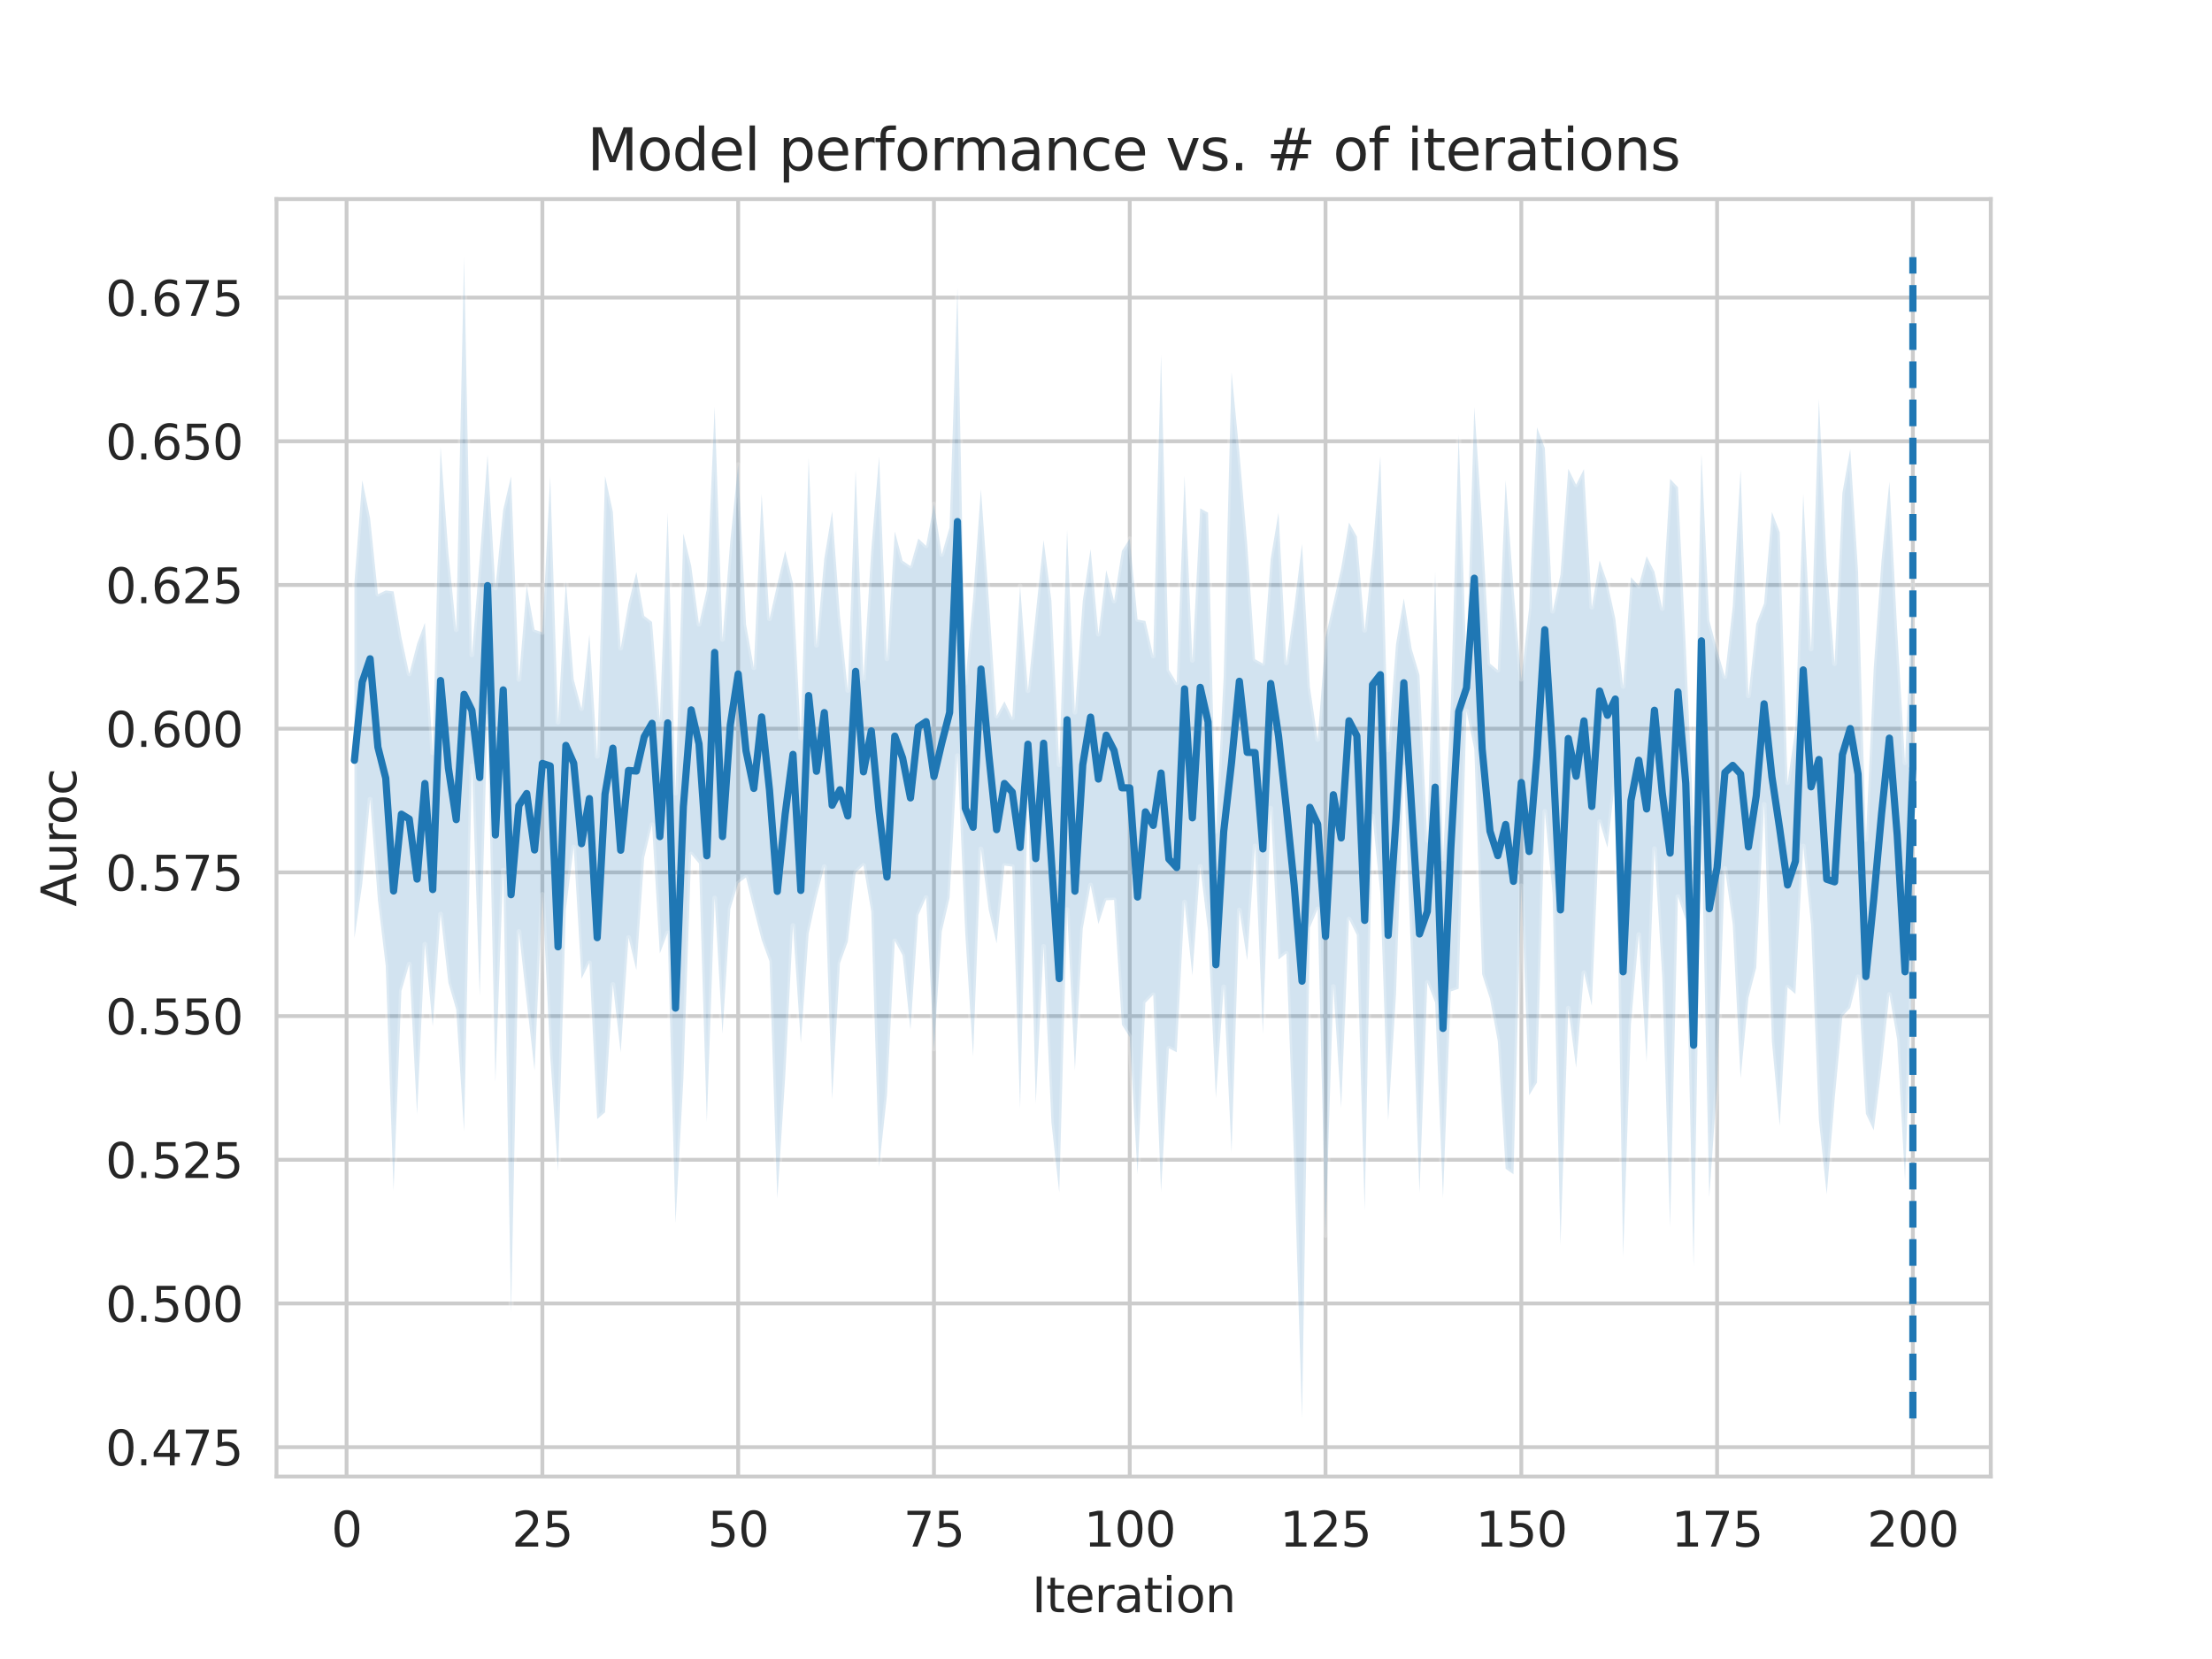 <?xml version="1.0" encoding="utf-8" standalone="no"?>
<!DOCTYPE svg PUBLIC "-//W3C//DTD SVG 1.1//EN"
  "http://www.w3.org/Graphics/SVG/1.1/DTD/svg11.dtd">
<svg xmlns:xlink="http://www.w3.org/1999/xlink" width="460.8pt" height="345.6pt" viewBox="0 0 460.8 345.6" xmlns="http://www.w3.org/2000/svg" version="1.1">
 <defs>
  <style type="text/css">*{stroke-linejoin: round; stroke-linecap: butt}</style>
 </defs>
 <g id="figure_1">
  <g id="patch_1">
   <path d="M 0 345.6 
L 460.8 345.6 
L 460.8 0 
L 0 0 
z
" style="fill: #ffffff"/>
  </g>
  <g id="axes_1">
   <g id="patch_2">
    <path d="M 57.6 307.584 
L 414.72 307.584 
L 414.72 41.472 
L 57.6 41.472 
z
" style="fill: #ffffff"/>
   </g>
   <g id="matplotlib.axis_1">
    <g id="xtick_1">
     <g id="line2d_1">
      <path d="M 72.201 307.584 
L 72.201 41.472 
" clip-path="url(#pf368ac22d3)" style="fill: none; stroke: #cccccc; stroke-width: 0.8; stroke-linecap: round"/>
     </g>
     <g id="text_1">
      <!-- 0 -->
      <g style="fill: #262626" transform="translate(69.02 322.182)scale(0.1 -0.1)">
       <defs>
        <path id="DejaVuSans-30" d="M 2034 4250 
Q 1547 4250 1301 3770 
Q 1056 3291 1056 2328 
Q 1056 1369 1301 889 
Q 1547 409 2034 409 
Q 2525 409 2770 889 
Q 3016 1369 3016 2328 
Q 3016 3291 2770 3770 
Q 2525 4250 2034 4250 
z
M 2034 4750 
Q 2819 4750 3233 4129 
Q 3647 3509 3647 2328 
Q 3647 1150 3233 529 
Q 2819 -91 2034 -91 
Q 1250 -91 836 529 
Q 422 1150 422 2328 
Q 422 3509 836 4129 
Q 1250 4750 2034 4750 
z
" transform="scale(0.016)"/>
       </defs>
       <use xlink:href="#DejaVuSans-30"/>
      </g>
     </g>
    </g>
    <g id="xtick_2">
     <g id="line2d_2">
      <path d="M 112.987 307.584 
L 112.987 41.472 
" clip-path="url(#pf368ac22d3)" style="fill: none; stroke: #cccccc; stroke-width: 0.8; stroke-linecap: round"/>
     </g>
     <g id="text_2">
      <!-- 25 -->
      <g style="fill: #262626" transform="translate(106.625 322.182)scale(0.1 -0.1)">
       <defs>
        <path id="DejaVuSans-32" d="M 1228 531 
L 3431 531 
L 3431 0 
L 469 0 
L 469 531 
Q 828 903 1448 1529 
Q 2069 2156 2228 2338 
Q 2531 2678 2651 2914 
Q 2772 3150 2772 3378 
Q 2772 3750 2511 3984 
Q 2250 4219 1831 4219 
Q 1534 4219 1204 4116 
Q 875 4013 500 3803 
L 500 4441 
Q 881 4594 1212 4672 
Q 1544 4750 1819 4750 
Q 2544 4750 2975 4387 
Q 3406 4025 3406 3419 
Q 3406 3131 3298 2873 
Q 3191 2616 2906 2266 
Q 2828 2175 2409 1742 
Q 1991 1309 1228 531 
z
" transform="scale(0.016)"/>
        <path id="DejaVuSans-35" d="M 691 4666 
L 3169 4666 
L 3169 4134 
L 1269 4134 
L 1269 2991 
Q 1406 3038 1543 3061 
Q 1681 3084 1819 3084 
Q 2600 3084 3056 2656 
Q 3513 2228 3513 1497 
Q 3513 744 3044 326 
Q 2575 -91 1722 -91 
Q 1428 -91 1123 -41 
Q 819 9 494 109 
L 494 744 
Q 775 591 1075 516 
Q 1375 441 1709 441 
Q 2250 441 2565 725 
Q 2881 1009 2881 1497 
Q 2881 1984 2565 2268 
Q 2250 2553 1709 2553 
Q 1456 2553 1204 2497 
Q 953 2441 691 2322 
L 691 4666 
z
" transform="scale(0.016)"/>
       </defs>
       <use xlink:href="#DejaVuSans-32"/>
       <use xlink:href="#DejaVuSans-35" x="63.623"/>
      </g>
     </g>
    </g>
    <g id="xtick_3">
     <g id="line2d_3">
      <path d="M 153.773 307.584 
L 153.773 41.472 
" clip-path="url(#pf368ac22d3)" style="fill: none; stroke: #cccccc; stroke-width: 0.8; stroke-linecap: round"/>
     </g>
     <g id="text_3">
      <!-- 50 -->
      <g style="fill: #262626" transform="translate(147.41 322.182)scale(0.1 -0.1)">
       <use xlink:href="#DejaVuSans-35"/>
       <use xlink:href="#DejaVuSans-30" x="63.623"/>
      </g>
     </g>
    </g>
    <g id="xtick_4">
     <g id="line2d_4">
      <path d="M 194.559 307.584 
L 194.559 41.472 
" clip-path="url(#pf368ac22d3)" style="fill: none; stroke: #cccccc; stroke-width: 0.8; stroke-linecap: round"/>
     </g>
     <g id="text_4">
      <!-- 75 -->
      <g style="fill: #262626" transform="translate(188.196 322.182)scale(0.1 -0.1)">
       <defs>
        <path id="DejaVuSans-37" d="M 525 4666 
L 3525 4666 
L 3525 4397 
L 1831 0 
L 1172 0 
L 2766 4134 
L 525 4134 
L 525 4666 
z
" transform="scale(0.016)"/>
       </defs>
       <use xlink:href="#DejaVuSans-37"/>
       <use xlink:href="#DejaVuSans-35" x="63.623"/>
      </g>
     </g>
    </g>
    <g id="xtick_5">
     <g id="line2d_5">
      <path d="M 235.344 307.584 
L 235.344 41.472 
" clip-path="url(#pf368ac22d3)" style="fill: none; stroke: #cccccc; stroke-width: 0.8; stroke-linecap: round"/>
     </g>
     <g id="text_5">
      <!-- 100 -->
      <g style="fill: #262626" transform="translate(225.801 322.182)scale(0.1 -0.1)">
       <defs>
        <path id="DejaVuSans-31" d="M 794 531 
L 1825 531 
L 1825 4091 
L 703 3866 
L 703 4441 
L 1819 4666 
L 2450 4666 
L 2450 531 
L 3481 531 
L 3481 0 
L 794 0 
L 794 531 
z
" transform="scale(0.016)"/>
       </defs>
       <use xlink:href="#DejaVuSans-31"/>
       <use xlink:href="#DejaVuSans-30" x="63.623"/>
       <use xlink:href="#DejaVuSans-30" x="127.246"/>
      </g>
     </g>
    </g>
    <g id="xtick_6">
     <g id="line2d_6">
      <path d="M 276.13 307.584 
L 276.13 41.472 
" clip-path="url(#pf368ac22d3)" style="fill: none; stroke: #cccccc; stroke-width: 0.8; stroke-linecap: round"/>
     </g>
     <g id="text_6">
      <!-- 125 -->
      <g style="fill: #262626" transform="translate(266.586 322.182)scale(0.1 -0.1)">
       <use xlink:href="#DejaVuSans-31"/>
       <use xlink:href="#DejaVuSans-32" x="63.623"/>
       <use xlink:href="#DejaVuSans-35" x="127.246"/>
      </g>
     </g>
    </g>
    <g id="xtick_7">
     <g id="line2d_7">
      <path d="M 316.916 307.584 
L 316.916 41.472 
" clip-path="url(#pf368ac22d3)" style="fill: none; stroke: #cccccc; stroke-width: 0.8; stroke-linecap: round"/>
     </g>
     <g id="text_7">
      <!-- 150 -->
      <g style="fill: #262626" transform="translate(307.372 322.182)scale(0.1 -0.1)">
       <use xlink:href="#DejaVuSans-31"/>
       <use xlink:href="#DejaVuSans-35" x="63.623"/>
       <use xlink:href="#DejaVuSans-30" x="127.246"/>
      </g>
     </g>
    </g>
    <g id="xtick_8">
     <g id="line2d_8">
      <path d="M 357.702 307.584 
L 357.702 41.472 
" clip-path="url(#pf368ac22d3)" style="fill: none; stroke: #cccccc; stroke-width: 0.8; stroke-linecap: round"/>
     </g>
     <g id="text_8">
      <!-- 175 -->
      <g style="fill: #262626" transform="translate(348.158 322.182)scale(0.1 -0.1)">
       <use xlink:href="#DejaVuSans-31"/>
       <use xlink:href="#DejaVuSans-37" x="63.623"/>
       <use xlink:href="#DejaVuSans-35" x="127.246"/>
      </g>
     </g>
    </g>
    <g id="xtick_9">
     <g id="line2d_9">
      <path d="M 398.487 307.584 
L 398.487 41.472 
" clip-path="url(#pf368ac22d3)" style="fill: none; stroke: #cccccc; stroke-width: 0.8; stroke-linecap: round"/>
     </g>
     <g id="text_9">
      <!-- 200 -->
      <g style="fill: #262626" transform="translate(388.944 322.182)scale(0.1 -0.1)">
       <use xlink:href="#DejaVuSans-32"/>
       <use xlink:href="#DejaVuSans-30" x="63.623"/>
       <use xlink:href="#DejaVuSans-30" x="127.246"/>
      </g>
     </g>
    </g>
    <g id="text_10">
     <!-- Iteration -->
     <g style="fill: #262626" transform="translate(214.951 335.861)scale(0.1 -0.1)">
      <defs>
       <path id="DejaVuSans-49" d="M 628 4666 
L 1259 4666 
L 1259 0 
L 628 0 
L 628 4666 
z
" transform="scale(0.016)"/>
       <path id="DejaVuSans-74" d="M 1172 4494 
L 1172 3500 
L 2356 3500 
L 2356 3053 
L 1172 3053 
L 1172 1153 
Q 1172 725 1289 603 
Q 1406 481 1766 481 
L 2356 481 
L 2356 0 
L 1766 0 
Q 1100 0 847 248 
Q 594 497 594 1153 
L 594 3053 
L 172 3053 
L 172 3500 
L 594 3500 
L 594 4494 
L 1172 4494 
z
" transform="scale(0.016)"/>
       <path id="DejaVuSans-65" d="M 3597 1894 
L 3597 1613 
L 953 1613 
Q 991 1019 1311 708 
Q 1631 397 2203 397 
Q 2534 397 2845 478 
Q 3156 559 3463 722 
L 3463 178 
Q 3153 47 2828 -22 
Q 2503 -91 2169 -91 
Q 1331 -91 842 396 
Q 353 884 353 1716 
Q 353 2575 817 3079 
Q 1281 3584 2069 3584 
Q 2775 3584 3186 3129 
Q 3597 2675 3597 1894 
z
M 3022 2063 
Q 3016 2534 2758 2815 
Q 2500 3097 2075 3097 
Q 1594 3097 1305 2825 
Q 1016 2553 972 2059 
L 3022 2063 
z
" transform="scale(0.016)"/>
       <path id="DejaVuSans-72" d="M 2631 2963 
Q 2534 3019 2420 3045 
Q 2306 3072 2169 3072 
Q 1681 3072 1420 2755 
Q 1159 2438 1159 1844 
L 1159 0 
L 581 0 
L 581 3500 
L 1159 3500 
L 1159 2956 
Q 1341 3275 1631 3429 
Q 1922 3584 2338 3584 
Q 2397 3584 2469 3576 
Q 2541 3569 2628 3553 
L 2631 2963 
z
" transform="scale(0.016)"/>
       <path id="DejaVuSans-61" d="M 2194 1759 
Q 1497 1759 1228 1600 
Q 959 1441 959 1056 
Q 959 750 1161 570 
Q 1363 391 1709 391 
Q 2188 391 2477 730 
Q 2766 1069 2766 1631 
L 2766 1759 
L 2194 1759 
z
M 3341 1997 
L 3341 0 
L 2766 0 
L 2766 531 
Q 2569 213 2275 61 
Q 1981 -91 1556 -91 
Q 1019 -91 701 211 
Q 384 513 384 1019 
Q 384 1609 779 1909 
Q 1175 2209 1959 2209 
L 2766 2209 
L 2766 2266 
Q 2766 2663 2505 2880 
Q 2244 3097 1772 3097 
Q 1472 3097 1187 3025 
Q 903 2953 641 2809 
L 641 3341 
Q 956 3463 1253 3523 
Q 1550 3584 1831 3584 
Q 2591 3584 2966 3190 
Q 3341 2797 3341 1997 
z
" transform="scale(0.016)"/>
       <path id="DejaVuSans-69" d="M 603 3500 
L 1178 3500 
L 1178 0 
L 603 0 
L 603 3500 
z
M 603 4863 
L 1178 4863 
L 1178 4134 
L 603 4134 
L 603 4863 
z
" transform="scale(0.016)"/>
       <path id="DejaVuSans-6f" d="M 1959 3097 
Q 1497 3097 1228 2736 
Q 959 2375 959 1747 
Q 959 1119 1226 758 
Q 1494 397 1959 397 
Q 2419 397 2687 759 
Q 2956 1122 2956 1747 
Q 2956 2369 2687 2733 
Q 2419 3097 1959 3097 
z
M 1959 3584 
Q 2709 3584 3137 3096 
Q 3566 2609 3566 1747 
Q 3566 888 3137 398 
Q 2709 -91 1959 -91 
Q 1206 -91 779 398 
Q 353 888 353 1747 
Q 353 2609 779 3096 
Q 1206 3584 1959 3584 
z
" transform="scale(0.016)"/>
       <path id="DejaVuSans-6e" d="M 3513 2113 
L 3513 0 
L 2938 0 
L 2938 2094 
Q 2938 2591 2744 2837 
Q 2550 3084 2163 3084 
Q 1697 3084 1428 2787 
Q 1159 2491 1159 1978 
L 1159 0 
L 581 0 
L 581 3500 
L 1159 3500 
L 1159 2956 
Q 1366 3272 1645 3428 
Q 1925 3584 2291 3584 
Q 2894 3584 3203 3211 
Q 3513 2838 3513 2113 
z
" transform="scale(0.016)"/>
      </defs>
      <use xlink:href="#DejaVuSans-49"/>
      <use xlink:href="#DejaVuSans-74" x="29.492"/>
      <use xlink:href="#DejaVuSans-65" x="68.701"/>
      <use xlink:href="#DejaVuSans-72" x="130.225"/>
      <use xlink:href="#DejaVuSans-61" x="171.338"/>
      <use xlink:href="#DejaVuSans-74" x="232.617"/>
      <use xlink:href="#DejaVuSans-69" x="271.826"/>
      <use xlink:href="#DejaVuSans-6f" x="299.609"/>
      <use xlink:href="#DejaVuSans-6e" x="360.791"/>
     </g>
    </g>
   </g>
   <g id="matplotlib.axis_2">
    <g id="ytick_1">
     <g id="line2d_10">
      <path d="M 57.6 301.466 
L 414.72 301.466 
" clip-path="url(#pf368ac22d3)" style="fill: none; stroke: #cccccc; stroke-width: 0.8; stroke-linecap: round"/>
     </g>
     <g id="text_11">
      <!-- 0.475 -->
      <g style="fill: #262626" transform="translate(21.972 305.266)scale(0.1 -0.1)">
       <defs>
        <path id="DejaVuSans-2e" d="M 684 794 
L 1344 794 
L 1344 0 
L 684 0 
L 684 794 
z
" transform="scale(0.016)"/>
        <path id="DejaVuSans-34" d="M 2419 4116 
L 825 1625 
L 2419 1625 
L 2419 4116 
z
M 2253 4666 
L 3047 4666 
L 3047 1625 
L 3713 1625 
L 3713 1100 
L 3047 1100 
L 3047 0 
L 2419 0 
L 2419 1100 
L 313 1100 
L 313 1709 
L 2253 4666 
z
" transform="scale(0.016)"/>
       </defs>
       <use xlink:href="#DejaVuSans-30"/>
       <use xlink:href="#DejaVuSans-2e" x="63.623"/>
       <use xlink:href="#DejaVuSans-34" x="95.41"/>
       <use xlink:href="#DejaVuSans-37" x="159.033"/>
       <use xlink:href="#DejaVuSans-35" x="222.656"/>
      </g>
     </g>
    </g>
    <g id="ytick_2">
     <g id="line2d_11">
      <path d="M 57.6 271.532 
L 414.72 271.532 
" clip-path="url(#pf368ac22d3)" style="fill: none; stroke: #cccccc; stroke-width: 0.8; stroke-linecap: round"/>
     </g>
     <g id="text_12">
      <!-- 0.500 -->
      <g style="fill: #262626" transform="translate(21.972 275.331)scale(0.1 -0.1)">
       <use xlink:href="#DejaVuSans-30"/>
       <use xlink:href="#DejaVuSans-2e" x="63.623"/>
       <use xlink:href="#DejaVuSans-35" x="95.41"/>
       <use xlink:href="#DejaVuSans-30" x="159.033"/>
       <use xlink:href="#DejaVuSans-30" x="222.656"/>
      </g>
     </g>
    </g>
    <g id="ytick_3">
     <g id="line2d_12">
      <path d="M 57.6 241.598 
L 414.72 241.598 
" clip-path="url(#pf368ac22d3)" style="fill: none; stroke: #cccccc; stroke-width: 0.8; stroke-linecap: round"/>
     </g>
     <g id="text_13">
      <!-- 0.525 -->
      <g style="fill: #262626" transform="translate(21.972 245.397)scale(0.1 -0.1)">
       <use xlink:href="#DejaVuSans-30"/>
       <use xlink:href="#DejaVuSans-2e" x="63.623"/>
       <use xlink:href="#DejaVuSans-35" x="95.41"/>
       <use xlink:href="#DejaVuSans-32" x="159.033"/>
       <use xlink:href="#DejaVuSans-35" x="222.656"/>
      </g>
     </g>
    </g>
    <g id="ytick_4">
     <g id="line2d_13">
      <path d="M 57.6 211.664 
L 414.72 211.664 
" clip-path="url(#pf368ac22d3)" style="fill: none; stroke: #cccccc; stroke-width: 0.8; stroke-linecap: round"/>
     </g>
     <g id="text_14">
      <!-- 0.550 -->
      <g style="fill: #262626" transform="translate(21.972 215.463)scale(0.1 -0.1)">
       <use xlink:href="#DejaVuSans-30"/>
       <use xlink:href="#DejaVuSans-2e" x="63.623"/>
       <use xlink:href="#DejaVuSans-35" x="95.41"/>
       <use xlink:href="#DejaVuSans-35" x="159.033"/>
       <use xlink:href="#DejaVuSans-30" x="222.656"/>
      </g>
     </g>
    </g>
    <g id="ytick_5">
     <g id="line2d_14">
      <path d="M 57.6 181.729 
L 414.72 181.729 
" clip-path="url(#pf368ac22d3)" style="fill: none; stroke: #cccccc; stroke-width: 0.8; stroke-linecap: round"/>
     </g>
     <g id="text_15">
      <!-- 0.575 -->
      <g style="fill: #262626" transform="translate(21.972 185.529)scale(0.1 -0.1)">
       <use xlink:href="#DejaVuSans-30"/>
       <use xlink:href="#DejaVuSans-2e" x="63.623"/>
       <use xlink:href="#DejaVuSans-35" x="95.41"/>
       <use xlink:href="#DejaVuSans-37" x="159.033"/>
       <use xlink:href="#DejaVuSans-35" x="222.656"/>
      </g>
     </g>
    </g>
    <g id="ytick_6">
     <g id="line2d_15">
      <path d="M 57.6 151.795 
L 414.72 151.795 
" clip-path="url(#pf368ac22d3)" style="fill: none; stroke: #cccccc; stroke-width: 0.8; stroke-linecap: round"/>
     </g>
     <g id="text_16">
      <!-- 0.600 -->
      <g style="fill: #262626" transform="translate(21.972 155.594)scale(0.1 -0.1)">
       <defs>
        <path id="DejaVuSans-36" d="M 2113 2584 
Q 1688 2584 1439 2293 
Q 1191 2003 1191 1497 
Q 1191 994 1439 701 
Q 1688 409 2113 409 
Q 2538 409 2786 701 
Q 3034 994 3034 1497 
Q 3034 2003 2786 2293 
Q 2538 2584 2113 2584 
z
M 3366 4563 
L 3366 3988 
Q 3128 4100 2886 4159 
Q 2644 4219 2406 4219 
Q 1781 4219 1451 3797 
Q 1122 3375 1075 2522 
Q 1259 2794 1537 2939 
Q 1816 3084 2150 3084 
Q 2853 3084 3261 2657 
Q 3669 2231 3669 1497 
Q 3669 778 3244 343 
Q 2819 -91 2113 -91 
Q 1303 -91 875 529 
Q 447 1150 447 2328 
Q 447 3434 972 4092 
Q 1497 4750 2381 4750 
Q 2619 4750 2861 4703 
Q 3103 4656 3366 4563 
z
" transform="scale(0.016)"/>
       </defs>
       <use xlink:href="#DejaVuSans-30"/>
       <use xlink:href="#DejaVuSans-2e" x="63.623"/>
       <use xlink:href="#DejaVuSans-36" x="95.41"/>
       <use xlink:href="#DejaVuSans-30" x="159.033"/>
       <use xlink:href="#DejaVuSans-30" x="222.656"/>
      </g>
     </g>
    </g>
    <g id="ytick_7">
     <g id="line2d_16">
      <path d="M 57.6 121.861 
L 414.72 121.861 
" clip-path="url(#pf368ac22d3)" style="fill: none; stroke: #cccccc; stroke-width: 0.8; stroke-linecap: round"/>
     </g>
     <g id="text_17">
      <!-- 0.625 -->
      <g style="fill: #262626" transform="translate(21.972 125.66)scale(0.1 -0.1)">
       <use xlink:href="#DejaVuSans-30"/>
       <use xlink:href="#DejaVuSans-2e" x="63.623"/>
       <use xlink:href="#DejaVuSans-36" x="95.41"/>
       <use xlink:href="#DejaVuSans-32" x="159.033"/>
       <use xlink:href="#DejaVuSans-35" x="222.656"/>
      </g>
     </g>
    </g>
    <g id="ytick_8">
     <g id="line2d_17">
      <path d="M 57.6 91.927 
L 414.72 91.927 
" clip-path="url(#pf368ac22d3)" style="fill: none; stroke: #cccccc; stroke-width: 0.8; stroke-linecap: round"/>
     </g>
     <g id="text_18">
      <!-- 0.650 -->
      <g style="fill: #262626" transform="translate(21.972 95.726)scale(0.1 -0.1)">
       <use xlink:href="#DejaVuSans-30"/>
       <use xlink:href="#DejaVuSans-2e" x="63.623"/>
       <use xlink:href="#DejaVuSans-36" x="95.41"/>
       <use xlink:href="#DejaVuSans-35" x="159.033"/>
       <use xlink:href="#DejaVuSans-30" x="222.656"/>
      </g>
     </g>
    </g>
    <g id="ytick_9">
     <g id="line2d_18">
      <path d="M 57.6 61.992 
L 414.72 61.992 
" clip-path="url(#pf368ac22d3)" style="fill: none; stroke: #cccccc; stroke-width: 0.8; stroke-linecap: round"/>
     </g>
     <g id="text_19">
      <!-- 0.675 -->
      <g style="fill: #262626" transform="translate(21.972 65.791)scale(0.1 -0.1)">
       <use xlink:href="#DejaVuSans-30"/>
       <use xlink:href="#DejaVuSans-2e" x="63.623"/>
       <use xlink:href="#DejaVuSans-36" x="95.41"/>
       <use xlink:href="#DejaVuSans-37" x="159.033"/>
       <use xlink:href="#DejaVuSans-35" x="222.656"/>
      </g>
     </g>
    </g>
    <g id="text_20">
     <!-- Auroc -->
     <g style="fill: #262626" transform="translate(15.892 188.869)rotate(-90)scale(0.1 -0.1)">
      <defs>
       <path id="DejaVuSans-41" d="M 2188 4044 
L 1331 1722 
L 3047 1722 
L 2188 4044 
z
M 1831 4666 
L 2547 4666 
L 4325 0 
L 3669 0 
L 3244 1197 
L 1141 1197 
L 716 0 
L 50 0 
L 1831 4666 
z
" transform="scale(0.016)"/>
       <path id="DejaVuSans-75" d="M 544 1381 
L 544 3500 
L 1119 3500 
L 1119 1403 
Q 1119 906 1312 657 
Q 1506 409 1894 409 
Q 2359 409 2629 706 
Q 2900 1003 2900 1516 
L 2900 3500 
L 3475 3500 
L 3475 0 
L 2900 0 
L 2900 538 
Q 2691 219 2414 64 
Q 2138 -91 1772 -91 
Q 1169 -91 856 284 
Q 544 659 544 1381 
z
M 1991 3584 
L 1991 3584 
z
" transform="scale(0.016)"/>
       <path id="DejaVuSans-63" d="M 3122 3366 
L 3122 2828 
Q 2878 2963 2633 3030 
Q 2388 3097 2138 3097 
Q 1578 3097 1268 2742 
Q 959 2388 959 1747 
Q 959 1106 1268 751 
Q 1578 397 2138 397 
Q 2388 397 2633 464 
Q 2878 531 3122 666 
L 3122 134 
Q 2881 22 2623 -34 
Q 2366 -91 2075 -91 
Q 1284 -91 818 406 
Q 353 903 353 1747 
Q 353 2603 823 3093 
Q 1294 3584 2113 3584 
Q 2378 3584 2631 3529 
Q 2884 3475 3122 3366 
z
" transform="scale(0.016)"/>
      </defs>
      <use xlink:href="#DejaVuSans-41"/>
      <use xlink:href="#DejaVuSans-75" x="68.408"/>
      <use xlink:href="#DejaVuSans-72" x="131.787"/>
      <use xlink:href="#DejaVuSans-6f" x="170.65"/>
      <use xlink:href="#DejaVuSans-63" x="231.832"/>
     </g>
    </g>
   </g>
   <g id="PolyCollection_1">
    <defs>
     <path id="m16709324d4" d="M 73.833 -224.272 
L 73.833 -150.153 
L 75.464 -161.492 
L 77.096 -179.093 
L 78.727 -158.086 
L 80.358 -144.359 
L 81.99 -97.582 
L 83.621 -139.151 
L 85.253 -144.75 
L 86.884 -113.44 
L 88.516 -148.899 
L 90.147 -131.78 
L 91.778 -155.17 
L 93.41 -140.867 
L 95.041 -135.294 
L 96.673 -109.89 
L 98.304 -186.05 
L 99.936 -138.061 
L 101.567 -196.341 
L 103.198 -120.206 
L 104.83 -164.35 
L 106.461 -72.062 
L 108.093 -151.545 
L 109.724 -137.01 
L 111.356 -122.622 
L 112.987 -159.276 
L 114.618 -125.731 
L 116.25 -101.573 
L 117.881 -156.122 
L 119.513 -169.144 
L 121.144 -141.714 
L 122.776 -145.048 
L 124.407 -112.485 
L 126.038 -113.874 
L 127.67 -140.51 
L 129.301 -126.38 
L 130.933 -150.294 
L 132.564 -143.516 
L 134.196 -166.927 
L 135.827 -173.8 
L 137.458 -146.986 
L 139.09 -151.253 
L 140.721 -90.812 
L 142.353 -120.609 
L 143.984 -167.671 
L 145.616 -165.721 
L 147.247 -111.837 
L 148.879 -158.506 
L 150.51 -130.246 
L 152.141 -156.277 
L 153.773 -161.591 
L 155.404 -162.816 
L 157.036 -156.208 
L 158.667 -149.804 
L 160.299 -145.337 
L 161.93 -95.901 
L 163.561 -121.099 
L 165.193 -152.805 
L 166.824 -128.347 
L 168.456 -151.113 
L 170.087 -158.676 
L 171.719 -165.058 
L 173.35 -116.611 
L 174.981 -144.943 
L 176.613 -149.446 
L 178.244 -163.805 
L 179.876 -165.331 
L 181.507 -155.672 
L 183.139 -102.51 
L 184.77 -117.438 
L 186.401 -149.611 
L 188.033 -146.584 
L 189.664 -131.083 
L 191.296 -154.949 
L 192.927 -158.636 
L 194.559 -127.084 
L 196.19 -151.551 
L 197.821 -158.608 
L 199.453 -188.184 
L 201.084 -151.12 
L 202.716 -125.556 
L 204.347 -168.745 
L 205.979 -156.05 
L 207.61 -149.08 
L 209.241 -165.281 
L 210.873 -165.071 
L 212.504 -114.584 
L 214.136 -179.387 
L 215.767 -115.717 
L 217.399 -148.436 
L 219.03 -111.768 
L 220.661 -97.189 
L 222.293 -156.108 
L 223.924 -122.669 
L 225.556 -152.134 
L 227.187 -161.219 
L 228.819 -153.12 
L 230.45 -158.064 
L 232.081 -158.122 
L 233.713 -132.126 
L 235.344 -129.572 
L 236.976 -100.936 
L 238.607 -136.704 
L 240.239 -138.356 
L 241.87 -97.317 
L 243.501 -127.23 
L 245.133 -126.389 
L 246.764 -157.676 
L 248.396 -142.418 
L 250.027 -165.12 
L 251.659 -151.638 
L 253.29 -116.836 
L 254.921 -140.017 
L 256.553 -105.513 
L 258.184 -156.026 
L 259.816 -145.539 
L 261.447 -169.375 
L 263.079 -130.144 
L 264.71 -177.25 
L 266.341 -145.716 
L 267.973 -147.003 
L 269.604 -103.394 
L 271.236 -50.112 
L 272.867 -152.33 
L 274.499 -156.253 
L 276.13 -88.253 
L 277.761 -140.089 
L 279.393 -114.87 
L 281.024 -154.135 
L 282.656 -150.809 
L 284.287 -93.429 
L 285.919 -175.565 
L 287.55 -159.489 
L 289.181 -112.135 
L 290.813 -138.479 
L 292.444 -185.778 
L 294.076 -143.532 
L 295.707 -97.089 
L 297.339 -140.93 
L 298.97 -136.741 
L 300.601 -96.035 
L 302.233 -139.054 
L 303.864 -139.634 
L 305.496 -197.477 
L 307.127 -189.516 
L 308.759 -142.626 
L 310.39 -137.547 
L 312.021 -128.706 
L 313.653 -102.121 
L 315.284 -100.981 
L 316.916 -161.072 
L 318.547 -117.423 
L 320.179 -120.096 
L 321.81 -176.561 
L 323.441 -159.45 
L 325.073 -86.23 
L 326.704 -135.571 
L 328.336 -123.153 
L 329.967 -142.965 
L 331.599 -136.091 
L 333.23 -174.428 
L 334.862 -169.009 
L 336.493 -183.203 
L 338.124 -83.7 
L 339.756 -132.288 
L 341.387 -150.909 
L 343.019 -124.426 
L 344.65 -168.799 
L 346.282 -141.942 
L 347.913 -89.961 
L 349.544 -158.833 
L 351.176 -153.934 
L 352.807 -81.644 
L 354.439 -173.083 
L 356.07 -96.202 
L 357.702 -119.498 
L 359.333 -164.68 
L 360.964 -153.059 
L 362.596 -120.995 
L 364.227 -137.706 
L 365.859 -144.038 
L 367.49 -178.057 
L 369.122 -128.633 
L 370.753 -111.043 
L 372.384 -139.924 
L 374.016 -138.535 
L 375.647 -169.35 
L 377.279 -152.977 
L 378.91 -112.281 
L 380.542 -96.795 
L 382.173 -116.445 
L 383.804 -133.886 
L 385.436 -135.637 
L 387.067 -142.109 
L 388.699 -113.59 
L 390.33 -110.146 
L 391.962 -123.249 
L 393.593 -138.421 
L 395.224 -128.99 
L 396.856 -99.621 
L 398.487 -146.585 
L 398.487 -224.71 
L 398.487 -224.71 
L 396.856 -186.696 
L 395.224 -214.206 
L 393.593 -245.238 
L 391.962 -228.889 
L 390.33 -206.319 
L 388.699 -170.742 
L 387.067 -226.554 
L 385.436 -252.019 
L 383.804 -242.913 
L 382.173 -207.342 
L 380.542 -228.057 
L 378.91 -262.474 
L 377.279 -210.407 
L 375.647 -242.741 
L 374.016 -193.823 
L 372.384 -182.551 
L 370.753 -234.731 
L 369.122 -238.937 
L 367.49 -219.901 
L 365.859 -215.636 
L 364.227 -200.653 
L 362.596 -247.765 
L 360.964 -219.256 
L 359.333 -204.66 
L 357.702 -210.252 
L 356.07 -216.404 
L 354.439 -251.121 
L 352.807 -174.053 
L 351.176 -210.853 
L 349.544 -244.107 
L 347.913 -245.824 
L 346.282 -218.836 
L 344.65 -226.487 
L 343.019 -229.735 
L 341.387 -223.549 
L 339.756 -225.366 
L 338.124 -202.604 
L 336.493 -216.753 
L 334.862 -224.171 
L 333.23 -228.871 
L 331.599 -219.115 
L 329.967 -247.88 
L 328.336 -244.633 
L 326.704 -247.938 
L 325.073 -225.874 
L 323.441 -218.265 
L 321.81 -252.268 
L 320.179 -256.58 
L 318.547 -219.028 
L 316.916 -204.1 
L 315.284 -223.012 
L 313.653 -245.564 
L 312.021 -205.995 
L 310.39 -207.37 
L 308.759 -236.595 
L 307.127 -260.778 
L 305.496 -207.106 
L 303.864 -255.133 
L 302.233 -198.677 
L 300.601 -166.692 
L 298.97 -226.492 
L 297.339 -170.545 
L 295.707 -204.99 
L 294.076 -210.433 
L 292.444 -220.948 
L 290.813 -211.388 
L 289.181 -189.37 
L 287.55 -250.615 
L 285.919 -230.339 
L 284.287 -214.3 
L 282.656 -233.838 
L 281.024 -236.76 
L 279.393 -227.213 
L 277.761 -219.991 
L 276.13 -212.796 
L 274.499 -191.545 
L 272.867 -202.514 
L 271.236 -232.292 
L 269.604 -218.938 
L 267.973 -207.48 
L 266.341 -238.814 
L 264.71 -229.167 
L 263.079 -207.373 
L 261.447 -208.276 
L 259.816 -232.207 
L 258.184 -251.337 
L 256.553 -268.054 
L 254.921 -204.732 
L 253.29 -172.421 
L 251.659 -238.802 
L 250.027 -239.701 
L 248.396 -208.04 
L 246.764 -246.505 
L 245.133 -203.359 
L 243.501 -206.063 
L 241.87 -271.801 
L 240.239 -208.949 
L 238.607 -216.247 
L 236.976 -216.536 
L 235.344 -233.366 
L 233.713 -230.85 
L 232.081 -220.41 
L 230.45 -226.822 
L 228.819 -213.498 
L 227.187 -231.198 
L 225.556 -220.4 
L 223.924 -197.24 
L 222.293 -235.196 
L 220.661 -186.288 
L 219.03 -220.448 
L 217.399 -233.097 
L 215.767 -217.756 
L 214.136 -201.748 
L 212.504 -223.535 
L 210.873 -196.107 
L 209.241 -199.493 
L 207.61 -196.446 
L 205.979 -220.822 
L 204.347 -243.701 
L 202.716 -220.972 
L 201.084 -203.32 
L 199.453 -285.703 
L 197.821 -235.752 
L 196.19 -230.092 
L 194.559 -240.599 
L 192.927 -231.892 
L 191.296 -233.41 
L 189.664 -227.678 
L 188.033 -228.78 
L 186.401 -234.898 
L 184.77 -208.352 
L 183.139 -250.501 
L 181.507 -231.01 
L 179.876 -204.281 
L 178.244 -247.678 
L 176.613 -201.784 
L 174.981 -217.222 
L 173.35 -239.092 
L 171.719 -229.249 
L 170.087 -211.177 
L 168.456 -250.284 
L 166.824 -191.868 
L 165.193 -224.093 
L 163.561 -230.845 
L 161.93 -223.927 
L 160.299 -216.691 
L 158.667 -242.692 
L 157.036 -206.508 
L 155.404 -215.599 
L 153.773 -248.809 
L 152.141 -232.949 
L 150.51 -212.408 
L 148.879 -260.865 
L 147.247 -222.802 
L 145.616 -215.557 
L 143.984 -227.756 
L 142.353 -234.472 
L 140.721 -180.383 
L 139.09 -238.779 
L 137.458 -195.647 
L 135.827 -216.047 
L 134.196 -217.293 
L 132.564 -226.429 
L 130.933 -219.9 
L 129.301 -210.583 
L 127.67 -238.975 
L 126.038 -246.462 
L 124.407 -188.051 
L 122.776 -213.424 
L 121.144 -197.972 
L 119.513 -204.063 
L 117.881 -224.517 
L 116.25 -195.14 
L 114.618 -246.343 
L 112.987 -213.864 
L 111.356 -214.445 
L 109.724 -223.585 
L 108.093 -204.054 
L 106.461 -246.365 
L 104.83 -239.405 
L 103.198 -223.118 
L 101.567 -250.871 
L 99.936 -229.185 
L 98.304 -209.179 
L 96.673 -292.032 
L 95.041 -214.418 
L 93.41 -230.339 
L 91.778 -252.494 
L 90.147 -188.793 
L 88.516 -215.864 
L 86.884 -211.494 
L 85.253 -205.212 
L 83.621 -212.831 
L 81.99 -222.4 
L 80.358 -222.601 
L 78.727 -221.808 
L 77.096 -237.636 
L 75.464 -245.576 
L 73.833 -224.272 
z
" style="stroke: #ffffff; stroke-opacity: 0.2"/>
    </defs>
    <g clip-path="url(#pf368ac22d3)">
     <use xlink:href="#m16709324d4" x="0" y="345.6" style="fill: #1f77b4; fill-opacity: 0.2; stroke: #ffffff; stroke-opacity: 0.2"/>
    </g>
   </g>
   <g id="line2d_19">
    <path d="M 73.833 158.387 
L 75.464 142.066 
L 77.096 137.236 
L 78.727 155.653 
L 80.358 162.12 
L 81.99 185.609 
L 83.621 169.609 
L 85.253 170.619 
L 86.884 183.133 
L 88.516 163.219 
L 90.147 185.314 
L 91.778 141.768 
L 93.41 159.997 
L 95.041 170.744 
L 96.673 144.639 
L 98.304 147.985 
L 99.936 161.977 
L 101.567 121.994 
L 103.198 173.938 
L 104.83 143.722 
L 106.461 186.386 
L 108.093 167.8 
L 109.724 165.302 
L 111.356 177.066 
L 112.987 159.03 
L 114.618 159.563 
L 116.25 197.243 
L 117.881 155.281 
L 119.513 158.996 
L 121.144 175.757 
L 122.776 166.364 
L 124.407 195.332 
L 126.038 165.432 
L 127.67 155.857 
L 129.301 177.118 
L 130.933 160.503 
L 132.564 160.628 
L 134.196 153.49 
L 135.827 150.677 
L 137.458 174.283 
L 139.09 150.584 
L 140.721 210.002 
L 142.353 168.059 
L 143.984 147.886 
L 145.616 154.961 
L 147.247 178.28 
L 148.879 135.915 
L 150.51 174.273 
L 152.141 150.987 
L 153.773 140.4 
L 155.404 156.393 
L 157.036 164.242 
L 158.667 149.352 
L 160.299 164.586 
L 161.93 185.686 
L 163.561 169.628 
L 165.193 157.151 
L 166.824 185.492 
L 168.456 144.902 
L 170.087 160.673 
L 171.719 148.446 
L 173.35 167.748 
L 174.981 164.518 
L 176.613 169.985 
L 178.244 139.858 
L 179.876 160.794 
L 181.507 152.259 
L 183.139 169.094 
L 184.77 182.705 
L 186.401 153.345 
L 188.033 157.918 
L 189.664 166.219 
L 191.296 151.42 
L 192.927 150.336 
L 194.559 161.759 
L 196.19 154.778 
L 197.821 148.42 
L 199.453 108.656 
L 201.084 168.38 
L 202.716 172.336 
L 204.347 139.377 
L 205.979 157.164 
L 207.61 172.837 
L 209.241 163.213 
L 210.873 165.011 
L 212.504 176.541 
L 214.136 155.032 
L 215.767 178.864 
L 217.399 154.833 
L 220.661 203.861 
L 222.293 149.948 
L 223.924 185.645 
L 225.556 159.333 
L 227.187 149.392 
L 228.819 162.291 
L 230.45 153.157 
L 232.081 156.334 
L 233.713 164.112 
L 235.344 164.131 
L 236.976 186.864 
L 238.607 169.124 
L 240.239 171.947 
L 241.87 161.041 
L 243.501 178.954 
L 245.133 180.726 
L 246.764 143.509 
L 248.396 170.371 
L 250.027 143.189 
L 251.659 150.38 
L 253.29 200.972 
L 254.921 173.225 
L 256.553 158.816 
L 258.184 141.918 
L 259.816 156.727 
L 261.447 156.774 
L 263.079 176.841 
L 264.71 142.391 
L 266.341 153.335 
L 267.973 168.358 
L 269.604 184.434 
L 271.236 204.398 
L 272.867 168.178 
L 274.499 171.701 
L 276.13 195.076 
L 277.761 165.56 
L 279.393 174.559 
L 281.024 150.153 
L 282.656 153.276 
L 284.287 191.735 
L 285.919 142.648 
L 287.55 140.548 
L 289.181 194.847 
L 290.813 170.666 
L 292.444 142.237 
L 295.707 194.56 
L 297.339 189.862 
L 298.97 163.983 
L 300.601 214.236 
L 302.233 176.735 
L 303.864 148.216 
L 305.496 143.308 
L 307.127 120.453 
L 308.759 155.99 
L 310.39 173.142 
L 312.021 178.249 
L 313.653 171.758 
L 315.284 183.604 
L 316.916 163.014 
L 318.547 177.375 
L 320.179 157.262 
L 321.81 131.186 
L 323.441 156.742 
L 325.073 189.548 
L 326.704 153.846 
L 328.336 161.707 
L 329.967 150.177 
L 331.599 167.997 
L 333.23 143.951 
L 334.862 149.01 
L 336.493 145.622 
L 338.124 202.448 
L 339.756 166.773 
L 341.387 158.371 
L 343.019 168.52 
L 344.65 147.957 
L 346.282 165.211 
L 347.913 177.708 
L 349.544 144.13 
L 351.176 163.207 
L 352.807 217.752 
L 354.439 133.498 
L 356.07 189.297 
L 357.702 180.725 
L 359.333 160.93 
L 360.964 159.442 
L 362.596 161.22 
L 364.227 176.421 
L 365.859 165.763 
L 367.49 146.621 
L 369.122 161.815 
L 370.753 172.713 
L 372.384 184.362 
L 374.016 179.421 
L 375.647 139.555 
L 377.279 163.908 
L 378.91 158.222 
L 380.542 183.174 
L 382.173 183.707 
L 383.804 157.2 
L 385.436 151.772 
L 387.067 161.269 
L 388.699 203.434 
L 390.33 187.367 
L 391.962 169.531 
L 393.593 153.771 
L 395.224 174.002 
L 396.856 202.442 
L 398.487 159.952 
L 398.487 159.952 
" clip-path="url(#pf368ac22d3)" style="fill: none; stroke: #1f77b4; stroke-width: 1.5; stroke-linecap: round"/>
   </g>
   <g id="LineCollection_1">
    <path d="M 398.487 295.488 
L 398.487 53.568 
" clip-path="url(#pf368ac22d3)" style="fill: none; stroke-dasharray: 5.55,2.4; stroke-dashoffset: 0; stroke: #1f77b4; stroke-width: 1.5"/>
   </g>
   <g id="patch_3">
    <path d="M 57.6 307.584 
L 57.6 41.472 
" style="fill: none; stroke: #cccccc; stroke-width: 0.8; stroke-linejoin: miter; stroke-linecap: square"/>
   </g>
   <g id="patch_4">
    <path d="M 414.72 307.584 
L 414.72 41.472 
" style="fill: none; stroke: #cccccc; stroke-width: 0.8; stroke-linejoin: miter; stroke-linecap: square"/>
   </g>
   <g id="patch_5">
    <path d="M 57.6 307.584 
L 414.72 307.584 
" style="fill: none; stroke: #cccccc; stroke-width: 0.8; stroke-linejoin: miter; stroke-linecap: square"/>
   </g>
   <g id="patch_6">
    <path d="M 57.6 41.472 
L 414.72 41.472 
" style="fill: none; stroke: #cccccc; stroke-width: 0.8; stroke-linejoin: miter; stroke-linecap: square"/>
   </g>
   <g id="text_21">
    <!-- Model performance vs. # of iterations -->
    <g style="fill: #262626" transform="translate(122.315 35.472)scale(0.12 -0.12)">
     <defs>
      <path id="DejaVuSans-4d" d="M 628 4666 
L 1569 4666 
L 2759 1491 
L 3956 4666 
L 4897 4666 
L 4897 0 
L 4281 0 
L 4281 4097 
L 3078 897 
L 2444 897 
L 1241 4097 
L 1241 0 
L 628 0 
L 628 4666 
z
" transform="scale(0.016)"/>
      <path id="DejaVuSans-64" d="M 2906 2969 
L 2906 4863 
L 3481 4863 
L 3481 0 
L 2906 0 
L 2906 525 
Q 2725 213 2448 61 
Q 2172 -91 1784 -91 
Q 1150 -91 751 415 
Q 353 922 353 1747 
Q 353 2572 751 3078 
Q 1150 3584 1784 3584 
Q 2172 3584 2448 3432 
Q 2725 3281 2906 2969 
z
M 947 1747 
Q 947 1113 1208 752 
Q 1469 391 1925 391 
Q 2381 391 2643 752 
Q 2906 1113 2906 1747 
Q 2906 2381 2643 2742 
Q 2381 3103 1925 3103 
Q 1469 3103 1208 2742 
Q 947 2381 947 1747 
z
" transform="scale(0.016)"/>
      <path id="DejaVuSans-6c" d="M 603 4863 
L 1178 4863 
L 1178 0 
L 603 0 
L 603 4863 
z
" transform="scale(0.016)"/>
      <path id="DejaVuSans-20" transform="scale(0.016)"/>
      <path id="DejaVuSans-70" d="M 1159 525 
L 1159 -1331 
L 581 -1331 
L 581 3500 
L 1159 3500 
L 1159 2969 
Q 1341 3281 1617 3432 
Q 1894 3584 2278 3584 
Q 2916 3584 3314 3078 
Q 3713 2572 3713 1747 
Q 3713 922 3314 415 
Q 2916 -91 2278 -91 
Q 1894 -91 1617 61 
Q 1341 213 1159 525 
z
M 3116 1747 
Q 3116 2381 2855 2742 
Q 2594 3103 2138 3103 
Q 1681 3103 1420 2742 
Q 1159 2381 1159 1747 
Q 1159 1113 1420 752 
Q 1681 391 2138 391 
Q 2594 391 2855 752 
Q 3116 1113 3116 1747 
z
" transform="scale(0.016)"/>
      <path id="DejaVuSans-66" d="M 2375 4863 
L 2375 4384 
L 1825 4384 
Q 1516 4384 1395 4259 
Q 1275 4134 1275 3809 
L 1275 3500 
L 2222 3500 
L 2222 3053 
L 1275 3053 
L 1275 0 
L 697 0 
L 697 3053 
L 147 3053 
L 147 3500 
L 697 3500 
L 697 3744 
Q 697 4328 969 4595 
Q 1241 4863 1831 4863 
L 2375 4863 
z
" transform="scale(0.016)"/>
      <path id="DejaVuSans-6d" d="M 3328 2828 
Q 3544 3216 3844 3400 
Q 4144 3584 4550 3584 
Q 5097 3584 5394 3201 
Q 5691 2819 5691 2113 
L 5691 0 
L 5113 0 
L 5113 2094 
Q 5113 2597 4934 2840 
Q 4756 3084 4391 3084 
Q 3944 3084 3684 2787 
Q 3425 2491 3425 1978 
L 3425 0 
L 2847 0 
L 2847 2094 
Q 2847 2600 2669 2842 
Q 2491 3084 2119 3084 
Q 1678 3084 1418 2786 
Q 1159 2488 1159 1978 
L 1159 0 
L 581 0 
L 581 3500 
L 1159 3500 
L 1159 2956 
Q 1356 3278 1631 3431 
Q 1906 3584 2284 3584 
Q 2666 3584 2933 3390 
Q 3200 3197 3328 2828 
z
" transform="scale(0.016)"/>
      <path id="DejaVuSans-76" d="M 191 3500 
L 800 3500 
L 1894 563 
L 2988 3500 
L 3597 3500 
L 2284 0 
L 1503 0 
L 191 3500 
z
" transform="scale(0.016)"/>
      <path id="DejaVuSans-73" d="M 2834 3397 
L 2834 2853 
Q 2591 2978 2328 3040 
Q 2066 3103 1784 3103 
Q 1356 3103 1142 2972 
Q 928 2841 928 2578 
Q 928 2378 1081 2264 
Q 1234 2150 1697 2047 
L 1894 2003 
Q 2506 1872 2764 1633 
Q 3022 1394 3022 966 
Q 3022 478 2636 193 
Q 2250 -91 1575 -91 
Q 1294 -91 989 -36 
Q 684 19 347 128 
L 347 722 
Q 666 556 975 473 
Q 1284 391 1588 391 
Q 1994 391 2212 530 
Q 2431 669 2431 922 
Q 2431 1156 2273 1281 
Q 2116 1406 1581 1522 
L 1381 1569 
Q 847 1681 609 1914 
Q 372 2147 372 2553 
Q 372 3047 722 3315 
Q 1072 3584 1716 3584 
Q 2034 3584 2315 3537 
Q 2597 3491 2834 3397 
z
" transform="scale(0.016)"/>
      <path id="DejaVuSans-23" d="M 3272 2816 
L 2363 2816 
L 2100 1772 
L 3016 1772 
L 3272 2816 
z
M 2803 4594 
L 2478 3297 
L 3391 3297 
L 3719 4594 
L 4219 4594 
L 3897 3297 
L 4872 3297 
L 4872 2816 
L 3775 2816 
L 3519 1772 
L 4513 1772 
L 4513 1294 
L 3397 1294 
L 3072 0 
L 2572 0 
L 2894 1294 
L 1978 1294 
L 1656 0 
L 1153 0 
L 1478 1294 
L 494 1294 
L 494 1772 
L 1594 1772 
L 1856 2816 
L 850 2816 
L 850 3297 
L 1978 3297 
L 2297 4594 
L 2803 4594 
z
" transform="scale(0.016)"/>
     </defs>
     <use xlink:href="#DejaVuSans-4d"/>
     <use xlink:href="#DejaVuSans-6f" x="86.279"/>
     <use xlink:href="#DejaVuSans-64" x="147.461"/>
     <use xlink:href="#DejaVuSans-65" x="210.938"/>
     <use xlink:href="#DejaVuSans-6c" x="272.461"/>
     <use xlink:href="#DejaVuSans-20" x="300.244"/>
     <use xlink:href="#DejaVuSans-70" x="332.031"/>
     <use xlink:href="#DejaVuSans-65" x="395.508"/>
     <use xlink:href="#DejaVuSans-72" x="457.031"/>
     <use xlink:href="#DejaVuSans-66" x="498.145"/>
     <use xlink:href="#DejaVuSans-6f" x="533.35"/>
     <use xlink:href="#DejaVuSans-72" x="594.531"/>
     <use xlink:href="#DejaVuSans-6d" x="633.895"/>
     <use xlink:href="#DejaVuSans-61" x="731.307"/>
     <use xlink:href="#DejaVuSans-6e" x="792.586"/>
     <use xlink:href="#DejaVuSans-63" x="855.965"/>
     <use xlink:href="#DejaVuSans-65" x="910.945"/>
     <use xlink:href="#DejaVuSans-20" x="972.469"/>
     <use xlink:href="#DejaVuSans-76" x="1004.256"/>
     <use xlink:href="#DejaVuSans-73" x="1063.436"/>
     <use xlink:href="#DejaVuSans-2e" x="1115.535"/>
     <use xlink:href="#DejaVuSans-20" x="1147.322"/>
     <use xlink:href="#DejaVuSans-23" x="1179.109"/>
     <use xlink:href="#DejaVuSans-20" x="1262.898"/>
     <use xlink:href="#DejaVuSans-6f" x="1294.686"/>
     <use xlink:href="#DejaVuSans-66" x="1355.867"/>
     <use xlink:href="#DejaVuSans-20" x="1391.072"/>
     <use xlink:href="#DejaVuSans-69" x="1422.859"/>
     <use xlink:href="#DejaVuSans-74" x="1450.643"/>
     <use xlink:href="#DejaVuSans-65" x="1489.852"/>
     <use xlink:href="#DejaVuSans-72" x="1551.375"/>
     <use xlink:href="#DejaVuSans-61" x="1592.488"/>
     <use xlink:href="#DejaVuSans-74" x="1653.768"/>
     <use xlink:href="#DejaVuSans-69" x="1692.977"/>
     <use xlink:href="#DejaVuSans-6f" x="1720.76"/>
     <use xlink:href="#DejaVuSans-6e" x="1781.941"/>
     <use xlink:href="#DejaVuSans-73" x="1845.32"/>
    </g>
   </g>
  </g>
 </g>
 <defs>
  <clipPath id="pf368ac22d3">
   <rect x="57.6" y="41.472" width="357.12" height="266.112"/>
  </clipPath>
 </defs>
</svg>
